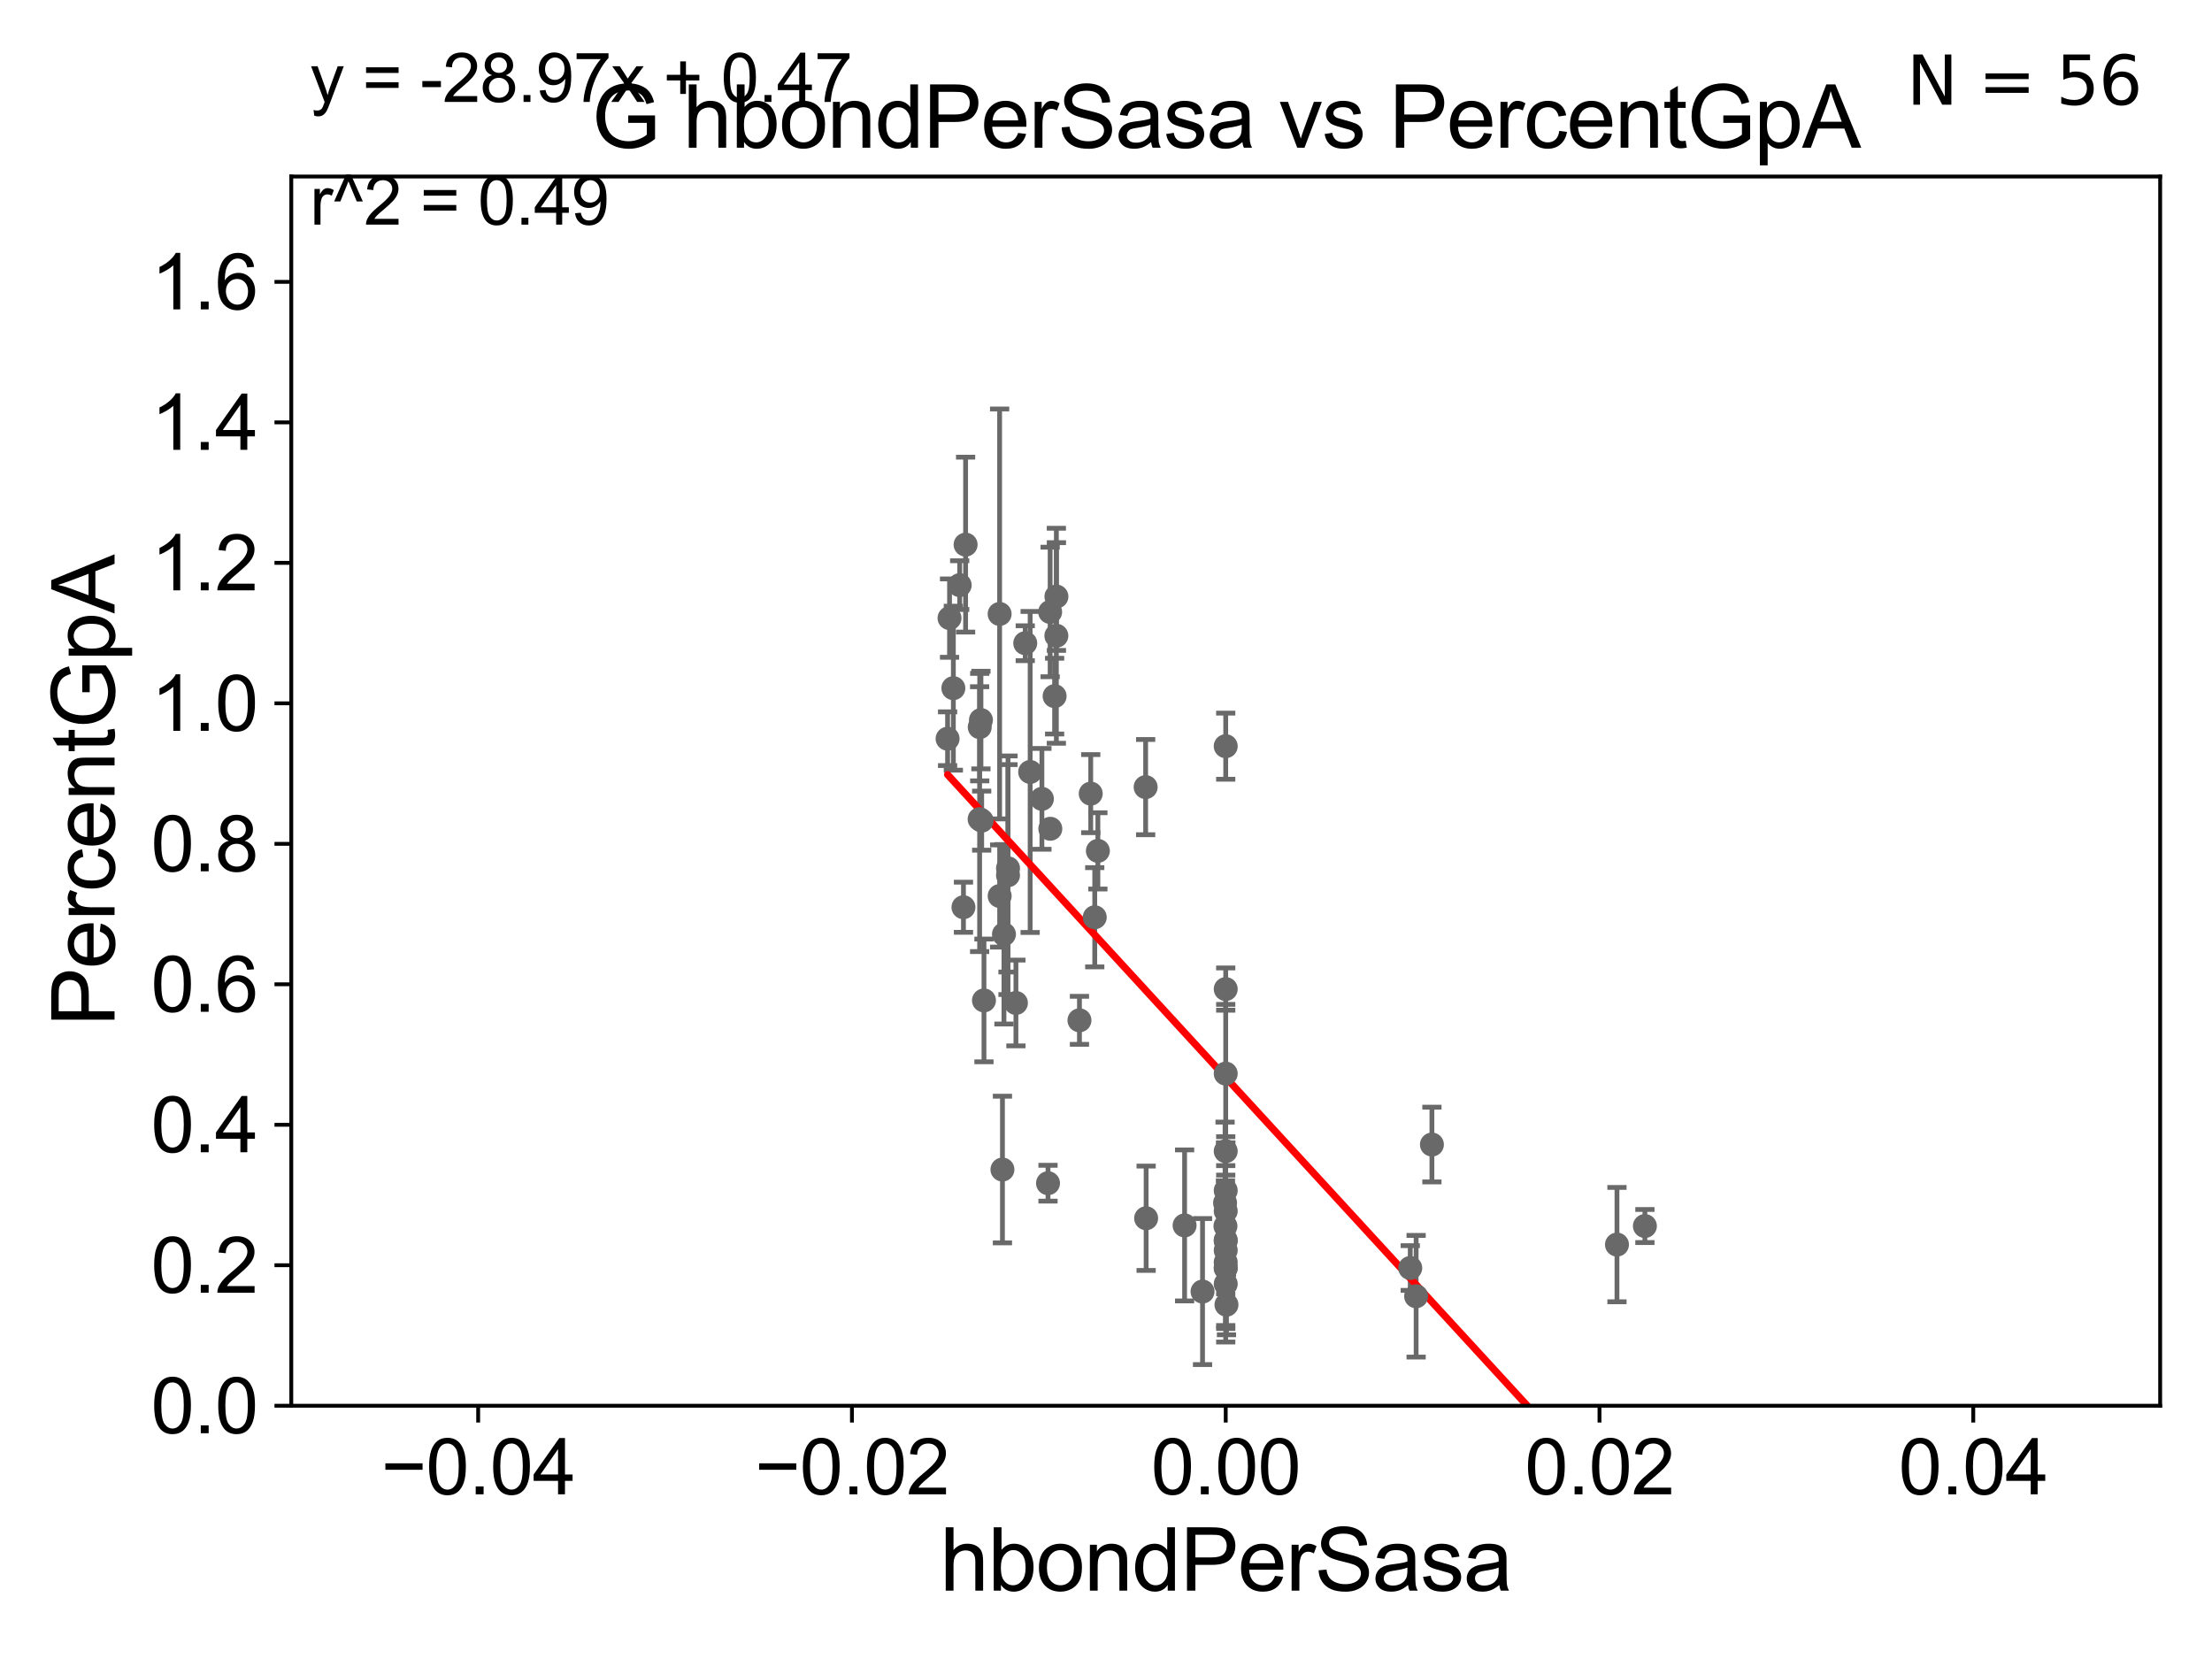 <?xml version="1.0" encoding="utf-8" standalone="no"?>
<!DOCTYPE svg PUBLIC "-//W3C//DTD SVG 1.1//EN"
  "http://www.w3.org/Graphics/SVG/1.1/DTD/svg11.dtd">
<svg xmlns:xlink="http://www.w3.org/1999/xlink" width="460.8pt" height="345.6pt" viewBox="0 0 460.8 345.6" xmlns="http://www.w3.org/2000/svg" version="1.1">
 <defs>
  <style type="text/css">*{stroke-linejoin: round; stroke-linecap: butt}</style>
 </defs>
 <g id="figure_1">
  <g id="patch_1">
   <path d="M 0 345.6 
L 460.8 345.6 
L 460.8 0 
L 0 0 
z
" style="fill: #ffffff"/>
  </g>
  <g id="axes_1">
   <g id="patch_2">
    <path d="M 60.68 292.84 
L 450 292.84 
L 450 36.775 
L 60.68 36.775 
z
" style="fill: #ffffff"/>
   </g>
   <g id="PathCollection_1">
    <defs>
     <path id="m2e04f02029" d="M 0 1.118 
C 0.297 1.118 0.581 1 0.791 0.791 
C 1 0.581 1.118 0.297 1.118 0 
C 1.118 -0.297 1 -0.581 0.791 -0.791 
C 0.581 -1 0.297 -1.118 0 -1.118 
C -0.297 -1.118 -0.581 -1 -0.791 -0.791 
C -1 -0.581 -1.118 -0.297 -1.118 0 
C -1.118 0.297 -1 0.581 -0.791 0.791 
C -0.581 1 -0.297 1.118 0 1.118 
z
" style="stroke: #696969"/>
    </defs>
    <g clip-path="url(#p14de386967)">
     <use xlink:href="#m2e04f02029" x="214.6" y="160.814" style="fill: #696969; stroke: #696969"/>
     <use xlink:href="#m2e04f02029" x="255.34" y="258.495" style="fill: #696969; stroke: #696969"/>
     <use xlink:href="#m2e04f02029" x="255.34" y="223.65" style="fill: #696969; stroke: #696969"/>
     <use xlink:href="#m2e04f02029" x="218.32" y="246.482" style="fill: #696969; stroke: #696969"/>
     <use xlink:href="#m2e04f02029" x="255.34" y="264.219" style="fill: #696969; stroke: #696969"/>
     <use xlink:href="#m2e04f02029" x="255.282" y="255.418" style="fill: #696969; stroke: #696969"/>
     <use xlink:href="#m2e04f02029" x="211.634" y="208.938" style="fill: #696969; stroke: #696969"/>
     <use xlink:href="#m2e04f02029" x="255.34" y="267.466" style="fill: #696969; stroke: #696969"/>
     <use xlink:href="#m2e04f02029" x="255.34" y="258.335" style="fill: #696969; stroke: #696969"/>
     <use xlink:href="#m2e04f02029" x="342.663" y="255.406" style="fill: #696969; stroke: #696969"/>
     <use xlink:href="#m2e04f02029" x="255.34" y="155.446" style="fill: #696969; stroke: #696969"/>
     <use xlink:href="#m2e04f02029" x="295.005" y="270.034" style="fill: #696969; stroke: #696969"/>
     <use xlink:href="#m2e04f02029" x="298.295" y="238.43" style="fill: #696969; stroke: #696969"/>
     <use xlink:href="#m2e04f02029" x="293.781" y="264.146" style="fill: #696969; stroke: #696969"/>
     <use xlink:href="#m2e04f02029" x="255.34" y="264.045" style="fill: #696969; stroke: #696969"/>
     <use xlink:href="#m2e04f02029" x="238.659" y="163.969" style="fill: #696969; stroke: #696969"/>
     <use xlink:href="#m2e04f02029" x="238.76" y="253.784" style="fill: #696969; stroke: #696969"/>
     <use xlink:href="#m2e04f02029" x="255.496" y="271.795" style="fill: #696969; stroke: #696969"/>
     <use xlink:href="#m2e04f02029" x="246.774" y="255.278" style="fill: #696969; stroke: #696969"/>
     <use xlink:href="#m2e04f02029" x="255.204" y="250.581" style="fill: #696969; stroke: #696969"/>
     <use xlink:href="#m2e04f02029" x="255.34" y="239.809" style="fill: #696969; stroke: #696969"/>
     <use xlink:href="#m2e04f02029" x="255.34" y="262.939" style="fill: #696969; stroke: #696969"/>
     <use xlink:href="#m2e04f02029" x="255.34" y="252.283" style="fill: #696969; stroke: #696969"/>
     <use xlink:href="#m2e04f02029" x="336.844" y="259.271" style="fill: #696969; stroke: #696969"/>
     <use xlink:href="#m2e04f02029" x="255.34" y="260.463" style="fill: #696969; stroke: #696969"/>
     <use xlink:href="#m2e04f02029" x="255.34" y="206.043" style="fill: #696969; stroke: #696969"/>
     <use xlink:href="#m2e04f02029" x="228.056" y="191.082" style="fill: #696969; stroke: #696969"/>
     <use xlink:href="#m2e04f02029" x="197.807" y="128.76" style="fill: #696969; stroke: #696969"/>
     <use xlink:href="#m2e04f02029" x="209.988" y="180.884" style="fill: #696969; stroke: #696969"/>
     <use xlink:href="#m2e04f02029" x="198.601" y="143.356" style="fill: #696969; stroke: #696969"/>
     <use xlink:href="#m2e04f02029" x="201.152" y="113.457" style="fill: #696969; stroke: #696969"/>
     <use xlink:href="#m2e04f02029" x="204.348" y="150.001" style="fill: #696969; stroke: #696969"/>
     <use xlink:href="#m2e04f02029" x="208.249" y="186.652" style="fill: #696969; stroke: #696969"/>
     <use xlink:href="#m2e04f02029" x="204.502" y="170.955" style="fill: #696969; stroke: #696969"/>
     <use xlink:href="#m2e04f02029" x="204.979" y="208.407" style="fill: #696969; stroke: #696969"/>
     <use xlink:href="#m2e04f02029" x="209.987" y="182.332" style="fill: #696969; stroke: #696969"/>
     <use xlink:href="#m2e04f02029" x="219.696" y="145.017" style="fill: #696969; stroke: #696969"/>
     <use xlink:href="#m2e04f02029" x="204.074" y="170.644" style="fill: #696969; stroke: #696969"/>
     <use xlink:href="#m2e04f02029" x="224.87" y="212.55" style="fill: #696969; stroke: #696969"/>
     <use xlink:href="#m2e04f02029" x="220.059" y="132.439" style="fill: #696969; stroke: #696969"/>
     <use xlink:href="#m2e04f02029" x="204.095" y="151.474" style="fill: #696969; stroke: #696969"/>
     <use xlink:href="#m2e04f02029" x="218.764" y="127.485" style="fill: #696969; stroke: #696969"/>
     <use xlink:href="#m2e04f02029" x="218.802" y="172.647" style="fill: #696969; stroke: #696969"/>
     <use xlink:href="#m2e04f02029" x="199.922" y="121.894" style="fill: #696969; stroke: #696969"/>
     <use xlink:href="#m2e04f02029" x="227.219" y="165.328" style="fill: #696969; stroke: #696969"/>
     <use xlink:href="#m2e04f02029" x="217.048" y="166.416" style="fill: #696969; stroke: #696969"/>
     <use xlink:href="#m2e04f02029" x="197.4" y="153.884" style="fill: #696969; stroke: #696969"/>
     <use xlink:href="#m2e04f02029" x="220.071" y="124.27" style="fill: #696969; stroke: #696969"/>
     <use xlink:href="#m2e04f02029" x="208.24" y="127.898" style="fill: #696969; stroke: #696969"/>
     <use xlink:href="#m2e04f02029" x="213.576" y="133.988" style="fill: #696969; stroke: #696969"/>
     <use xlink:href="#m2e04f02029" x="209.142" y="194.625" style="fill: #696969; stroke: #696969"/>
     <use xlink:href="#m2e04f02029" x="200.706" y="188.992" style="fill: #696969; stroke: #696969"/>
     <use xlink:href="#m2e04f02029" x="208.827" y="243.637" style="fill: #696969; stroke: #696969"/>
     <use xlink:href="#m2e04f02029" x="228.708" y="177.251" style="fill: #696969; stroke: #696969"/>
     <use xlink:href="#m2e04f02029" x="250.51" y="269.055" style="fill: #696969; stroke: #696969"/>
     <use xlink:href="#m2e04f02029" x="255.34" y="248.006" style="fill: #696969; stroke: #696969"/>
    </g>
   </g>
   <g id="matplotlib.axis_1">
    <g id="xtick_1">
     <g id="line2d_1">
      <defs>
       <path id="m4ab28565fb" d="M 0 0 
L 0 3.5 
" style="stroke: #000000; stroke-width: 0.8"/>
      </defs>
      <g>
       <use xlink:href="#m4ab28565fb" x="99.612" y="292.84" style="stroke: #000000; stroke-width: 0.8"/>
      </g>
     </g>
     <g id="text_1">
      <!-- −0.04 -->
      <g transform="translate(79.371 311.293)scale(0.16 -0.16)">
       <defs>
        <path id="ArialMT-2212" d="M 3381 1997 
L 356 1997 
L 356 2522 
L 3381 2522 
L 3381 1997 
z
" transform="scale(0.016)"/>
        <path id="ArialMT-30" d="M 266 2259 
Q 266 3072 433 3567 
Q 600 4063 929 4331 
Q 1259 4600 1759 4600 
Q 2128 4600 2406 4451 
Q 2684 4303 2865 4023 
Q 3047 3744 3150 3342 
Q 3253 2941 3253 2259 
Q 3253 1453 3087 958 
Q 2922 463 2592 192 
Q 2263 -78 1759 -78 
Q 1097 -78 719 397 
Q 266 969 266 2259 
z
M 844 2259 
Q 844 1131 1108 757 
Q 1372 384 1759 384 
Q 2147 384 2411 759 
Q 2675 1134 2675 2259 
Q 2675 3391 2411 3762 
Q 2147 4134 1753 4134 
Q 1366 4134 1134 3806 
Q 844 3388 844 2259 
z
" transform="scale(0.016)"/>
        <path id="ArialMT-2e" d="M 581 0 
L 581 641 
L 1222 641 
L 1222 0 
L 581 0 
z
" transform="scale(0.016)"/>
        <path id="ArialMT-34" d="M 2069 0 
L 2069 1097 
L 81 1097 
L 81 1613 
L 2172 4581 
L 2631 4581 
L 2631 1613 
L 3250 1613 
L 3250 1097 
L 2631 1097 
L 2631 0 
L 2069 0 
z
M 2069 1613 
L 2069 3678 
L 634 1613 
L 2069 1613 
z
" transform="scale(0.016)"/>
       </defs>
       <use xlink:href="#ArialMT-2212"/>
       <use xlink:href="#ArialMT-30" x="58.398"/>
       <use xlink:href="#ArialMT-2e" x="114.014"/>
       <use xlink:href="#ArialMT-30" x="141.797"/>
       <use xlink:href="#ArialMT-34" x="197.412"/>
      </g>
     </g>
    </g>
    <g id="xtick_2">
     <g id="line2d_2">
      <g>
       <use xlink:href="#m4ab28565fb" x="177.476" y="292.84" style="stroke: #000000; stroke-width: 0.8"/>
      </g>
     </g>
     <g id="text_2">
      <!-- −0.02 -->
      <g transform="translate(157.235 311.293)scale(0.16 -0.16)">
       <defs>
        <path id="ArialMT-32" d="M 3222 541 
L 3222 0 
L 194 0 
Q 188 203 259 391 
Q 375 700 629 1000 
Q 884 1300 1366 1694 
Q 2113 2306 2375 2664 
Q 2638 3022 2638 3341 
Q 2638 3675 2398 3904 
Q 2159 4134 1775 4134 
Q 1369 4134 1125 3890 
Q 881 3647 878 3216 
L 300 3275 
Q 359 3922 746 4261 
Q 1134 4600 1788 4600 
Q 2447 4600 2831 4234 
Q 3216 3869 3216 3328 
Q 3216 3053 3103 2787 
Q 2991 2522 2730 2228 
Q 2469 1934 1863 1422 
Q 1356 997 1212 845 
Q 1069 694 975 541 
L 3222 541 
z
" transform="scale(0.016)"/>
       </defs>
       <use xlink:href="#ArialMT-2212"/>
       <use xlink:href="#ArialMT-30" x="58.398"/>
       <use xlink:href="#ArialMT-2e" x="114.014"/>
       <use xlink:href="#ArialMT-30" x="141.797"/>
       <use xlink:href="#ArialMT-32" x="197.412"/>
      </g>
     </g>
    </g>
    <g id="xtick_3">
     <g id="line2d_3">
      <g>
       <use xlink:href="#m4ab28565fb" x="255.34" y="292.84" style="stroke: #000000; stroke-width: 0.8"/>
      </g>
     </g>
     <g id="text_3">
      <!-- 0.00 -->
      <g transform="translate(239.771 311.293)scale(0.16 -0.16)">
       <use xlink:href="#ArialMT-30"/>
       <use xlink:href="#ArialMT-2e" x="55.615"/>
       <use xlink:href="#ArialMT-30" x="83.398"/>
       <use xlink:href="#ArialMT-30" x="139.014"/>
      </g>
     </g>
    </g>
    <g id="xtick_4">
     <g id="line2d_4">
      <g>
       <use xlink:href="#m4ab28565fb" x="333.204" y="292.84" style="stroke: #000000; stroke-width: 0.8"/>
      </g>
     </g>
     <g id="text_4">
      <!-- 0.02 -->
      <g transform="translate(317.635 311.293)scale(0.16 -0.16)">
       <use xlink:href="#ArialMT-30"/>
       <use xlink:href="#ArialMT-2e" x="55.615"/>
       <use xlink:href="#ArialMT-30" x="83.398"/>
       <use xlink:href="#ArialMT-32" x="139.014"/>
      </g>
     </g>
    </g>
    <g id="xtick_5">
     <g id="line2d_5">
      <g>
       <use xlink:href="#m4ab28565fb" x="411.068" y="292.84" style="stroke: #000000; stroke-width: 0.8"/>
      </g>
     </g>
     <g id="text_5">
      <!-- 0.04 -->
      <g transform="translate(395.499 311.293)scale(0.16 -0.16)">
       <use xlink:href="#ArialMT-30"/>
       <use xlink:href="#ArialMT-2e" x="55.615"/>
       <use xlink:href="#ArialMT-30" x="83.398"/>
       <use xlink:href="#ArialMT-34" x="139.014"/>
      </g>
     </g>
    </g>
    <g id="text_6">
     <!-- hbondPerSasa -->
     <g transform="translate(195.798 331.357)scale(0.18 -0.18)">
      <defs>
       <path id="ArialMT-68" d="M 422 0 
L 422 4581 
L 984 4581 
L 984 2938 
Q 1378 3394 1978 3394 
Q 2347 3394 2619 3248 
Q 2891 3103 3008 2847 
Q 3125 2591 3125 2103 
L 3125 0 
L 2563 0 
L 2563 2103 
Q 2563 2525 2380 2717 
Q 2197 2909 1863 2909 
Q 1613 2909 1392 2779 
Q 1172 2650 1078 2428 
Q 984 2206 984 1816 
L 984 0 
L 422 0 
z
" transform="scale(0.016)"/>
       <path id="ArialMT-62" d="M 941 0 
L 419 0 
L 419 4581 
L 981 4581 
L 981 2947 
Q 1338 3394 1891 3394 
Q 2197 3394 2470 3270 
Q 2744 3147 2920 2923 
Q 3097 2700 3197 2384 
Q 3297 2069 3297 1709 
Q 3297 856 2875 390 
Q 2453 -75 1863 -75 
Q 1275 -75 941 416 
L 941 0 
z
M 934 1684 
Q 934 1088 1097 822 
Q 1363 388 1816 388 
Q 2184 388 2453 708 
Q 2722 1028 2722 1663 
Q 2722 2313 2464 2622 
Q 2206 2931 1841 2931 
Q 1472 2931 1203 2611 
Q 934 2291 934 1684 
z
" transform="scale(0.016)"/>
       <path id="ArialMT-6f" d="M 213 1659 
Q 213 2581 725 3025 
Q 1153 3394 1769 3394 
Q 2453 3394 2887 2945 
Q 3322 2497 3322 1706 
Q 3322 1066 3130 698 
Q 2938 331 2570 128 
Q 2203 -75 1769 -75 
Q 1072 -75 642 372 
Q 213 819 213 1659 
z
M 791 1659 
Q 791 1022 1069 705 
Q 1347 388 1769 388 
Q 2188 388 2466 706 
Q 2744 1025 2744 1678 
Q 2744 2294 2464 2611 
Q 2184 2928 1769 2928 
Q 1347 2928 1069 2612 
Q 791 2297 791 1659 
z
" transform="scale(0.016)"/>
       <path id="ArialMT-6e" d="M 422 0 
L 422 3319 
L 928 3319 
L 928 2847 
Q 1294 3394 1984 3394 
Q 2284 3394 2536 3286 
Q 2788 3178 2913 3003 
Q 3038 2828 3088 2588 
Q 3119 2431 3119 2041 
L 3119 0 
L 2556 0 
L 2556 2019 
Q 2556 2363 2490 2533 
Q 2425 2703 2258 2804 
Q 2091 2906 1866 2906 
Q 1506 2906 1245 2678 
Q 984 2450 984 1813 
L 984 0 
L 422 0 
z
" transform="scale(0.016)"/>
       <path id="ArialMT-64" d="M 2575 0 
L 2575 419 
Q 2259 -75 1647 -75 
Q 1250 -75 917 144 
Q 584 363 401 755 
Q 219 1147 219 1656 
Q 219 2153 384 2558 
Q 550 2963 881 3178 
Q 1213 3394 1622 3394 
Q 1922 3394 2156 3267 
Q 2391 3141 2538 2938 
L 2538 4581 
L 3097 4581 
L 3097 0 
L 2575 0 
z
M 797 1656 
Q 797 1019 1065 703 
Q 1334 388 1700 388 
Q 2069 388 2326 689 
Q 2584 991 2584 1609 
Q 2584 2291 2321 2609 
Q 2059 2928 1675 2928 
Q 1300 2928 1048 2622 
Q 797 2316 797 1656 
z
" transform="scale(0.016)"/>
       <path id="ArialMT-50" d="M 494 0 
L 494 4581 
L 2222 4581 
Q 2678 4581 2919 4538 
Q 3256 4481 3484 4323 
Q 3713 4166 3852 3881 
Q 3991 3597 3991 3256 
Q 3991 2672 3619 2267 
Q 3247 1863 2275 1863 
L 1100 1863 
L 1100 0 
L 494 0 
z
M 1100 2403 
L 2284 2403 
Q 2872 2403 3119 2622 
Q 3366 2841 3366 3238 
Q 3366 3525 3220 3729 
Q 3075 3934 2838 4000 
Q 2684 4041 2272 4041 
L 1100 4041 
L 1100 2403 
z
" transform="scale(0.016)"/>
       <path id="ArialMT-65" d="M 2694 1069 
L 3275 997 
Q 3138 488 2766 206 
Q 2394 -75 1816 -75 
Q 1088 -75 661 373 
Q 234 822 234 1631 
Q 234 2469 665 2931 
Q 1097 3394 1784 3394 
Q 2450 3394 2872 2941 
Q 3294 2488 3294 1666 
Q 3294 1616 3291 1516 
L 816 1516 
Q 847 969 1125 678 
Q 1403 388 1819 388 
Q 2128 388 2347 550 
Q 2566 713 2694 1069 
z
M 847 1978 
L 2700 1978 
Q 2663 2397 2488 2606 
Q 2219 2931 1791 2931 
Q 1403 2931 1139 2672 
Q 875 2413 847 1978 
z
" transform="scale(0.016)"/>
       <path id="ArialMT-72" d="M 416 0 
L 416 3319 
L 922 3319 
L 922 2816 
Q 1116 3169 1280 3281 
Q 1444 3394 1641 3394 
Q 1925 3394 2219 3213 
L 2025 2691 
Q 1819 2813 1613 2813 
Q 1428 2813 1281 2702 
Q 1134 2591 1072 2394 
Q 978 2094 978 1738 
L 978 0 
L 416 0 
z
" transform="scale(0.016)"/>
       <path id="ArialMT-53" d="M 288 1472 
L 859 1522 
Q 900 1178 1048 958 
Q 1197 738 1509 602 
Q 1822 466 2213 466 
Q 2559 466 2825 569 
Q 3091 672 3220 851 
Q 3350 1031 3350 1244 
Q 3350 1459 3225 1620 
Q 3100 1781 2813 1891 
Q 2628 1963 1997 2114 
Q 1366 2266 1113 2400 
Q 784 2572 623 2826 
Q 463 3081 463 3397 
Q 463 3744 659 4045 
Q 856 4347 1234 4503 
Q 1613 4659 2075 4659 
Q 2584 4659 2973 4495 
Q 3363 4331 3572 4012 
Q 3781 3694 3797 3291 
L 3216 3247 
Q 3169 3681 2898 3903 
Q 2628 4125 2100 4125 
Q 1550 4125 1298 3923 
Q 1047 3722 1047 3438 
Q 1047 3191 1225 3031 
Q 1400 2872 2139 2705 
Q 2878 2538 3153 2413 
Q 3553 2228 3743 1945 
Q 3934 1663 3934 1294 
Q 3934 928 3725 604 
Q 3516 281 3123 101 
Q 2731 -78 2241 -78 
Q 1619 -78 1198 103 
Q 778 284 539 648 
Q 300 1013 288 1472 
z
" transform="scale(0.016)"/>
       <path id="ArialMT-61" d="M 2588 409 
Q 2275 144 1986 34 
Q 1697 -75 1366 -75 
Q 819 -75 525 192 
Q 231 459 231 875 
Q 231 1119 342 1320 
Q 453 1522 633 1644 
Q 813 1766 1038 1828 
Q 1203 1872 1538 1913 
Q 2219 1994 2541 2106 
Q 2544 2222 2544 2253 
Q 2544 2597 2384 2738 
Q 2169 2928 1744 2928 
Q 1347 2928 1158 2789 
Q 969 2650 878 2297 
L 328 2372 
Q 403 2725 575 2942 
Q 747 3159 1072 3276 
Q 1397 3394 1825 3394 
Q 2250 3394 2515 3294 
Q 2781 3194 2906 3042 
Q 3031 2891 3081 2659 
Q 3109 2516 3109 2141 
L 3109 1391 
Q 3109 606 3145 398 
Q 3181 191 3288 0 
L 2700 0 
Q 2613 175 2588 409 
z
M 2541 1666 
Q 2234 1541 1622 1453 
Q 1275 1403 1131 1340 
Q 988 1278 909 1158 
Q 831 1038 831 891 
Q 831 666 1001 516 
Q 1172 366 1500 366 
Q 1825 366 2078 508 
Q 2331 650 2450 897 
Q 2541 1088 2541 1459 
L 2541 1666 
z
" transform="scale(0.016)"/>
       <path id="ArialMT-73" d="M 197 991 
L 753 1078 
Q 800 744 1014 566 
Q 1228 388 1613 388 
Q 2000 388 2187 545 
Q 2375 703 2375 916 
Q 2375 1106 2209 1216 
Q 2094 1291 1634 1406 
Q 1016 1563 777 1677 
Q 538 1791 414 1992 
Q 291 2194 291 2438 
Q 291 2659 392 2848 
Q 494 3038 669 3163 
Q 800 3259 1026 3326 
Q 1253 3394 1513 3394 
Q 1903 3394 2198 3281 
Q 2494 3169 2634 2976 
Q 2775 2784 2828 2463 
L 2278 2388 
Q 2241 2644 2061 2787 
Q 1881 2931 1553 2931 
Q 1166 2931 1000 2803 
Q 834 2675 834 2503 
Q 834 2394 903 2306 
Q 972 2216 1119 2156 
Q 1203 2125 1616 2013 
Q 2213 1853 2448 1751 
Q 2684 1650 2818 1456 
Q 2953 1263 2953 975 
Q 2953 694 2789 445 
Q 2625 197 2315 61 
Q 2006 -75 1616 -75 
Q 969 -75 630 194 
Q 291 463 197 991 
z
" transform="scale(0.016)"/>
      </defs>
      <use xlink:href="#ArialMT-68"/>
      <use xlink:href="#ArialMT-62" x="55.615"/>
      <use xlink:href="#ArialMT-6f" x="111.23"/>
      <use xlink:href="#ArialMT-6e" x="166.846"/>
      <use xlink:href="#ArialMT-64" x="222.461"/>
      <use xlink:href="#ArialMT-50" x="278.076"/>
      <use xlink:href="#ArialMT-65" x="344.775"/>
      <use xlink:href="#ArialMT-72" x="400.391"/>
      <use xlink:href="#ArialMT-53" x="433.691"/>
      <use xlink:href="#ArialMT-61" x="500.391"/>
      <use xlink:href="#ArialMT-73" x="556.006"/>
      <use xlink:href="#ArialMT-61" x="606.006"/>
     </g>
    </g>
   </g>
   <g id="matplotlib.axis_2">
    <g id="ytick_1">
     <g id="line2d_6">
      <defs>
       <path id="m002faefc26" d="M 0 0 
L -3.5 0 
" style="stroke: #000000; stroke-width: 0.8"/>
      </defs>
      <g>
       <use xlink:href="#m002faefc26" x="60.68" y="292.84" style="stroke: #000000; stroke-width: 0.8"/>
      </g>
     </g>
     <g id="text_7">
      <!-- 0.0 -->
      <g transform="translate(31.44 298.566)scale(0.16 -0.16)">
       <use xlink:href="#ArialMT-30"/>
       <use xlink:href="#ArialMT-2e" x="55.615"/>
       <use xlink:href="#ArialMT-30" x="83.398"/>
      </g>
     </g>
    </g>
    <g id="ytick_2">
     <g id="line2d_7">
      <g>
       <use xlink:href="#m002faefc26" x="60.68" y="263.575" style="stroke: #000000; stroke-width: 0.8"/>
      </g>
     </g>
     <g id="text_8">
      <!-- 0.2 -->
      <g transform="translate(31.44 269.302)scale(0.16 -0.16)">
       <use xlink:href="#ArialMT-30"/>
       <use xlink:href="#ArialMT-2e" x="55.615"/>
       <use xlink:href="#ArialMT-32" x="83.398"/>
      </g>
     </g>
    </g>
    <g id="ytick_3">
     <g id="line2d_8">
      <g>
       <use xlink:href="#m002faefc26" x="60.68" y="234.311" style="stroke: #000000; stroke-width: 0.8"/>
      </g>
     </g>
     <g id="text_9">
      <!-- 0.4 -->
      <g transform="translate(31.44 240.037)scale(0.16 -0.16)">
       <use xlink:href="#ArialMT-30"/>
       <use xlink:href="#ArialMT-2e" x="55.615"/>
       <use xlink:href="#ArialMT-34" x="83.398"/>
      </g>
     </g>
    </g>
    <g id="ytick_4">
     <g id="line2d_9">
      <g>
       <use xlink:href="#m002faefc26" x="60.68" y="205.046" style="stroke: #000000; stroke-width: 0.8"/>
      </g>
     </g>
     <g id="text_10">
      <!-- 0.6 -->
      <g transform="translate(31.44 210.772)scale(0.16 -0.16)">
       <defs>
        <path id="ArialMT-36" d="M 3184 3459 
L 2625 3416 
Q 2550 3747 2413 3897 
Q 2184 4138 1850 4138 
Q 1581 4138 1378 3988 
Q 1113 3794 959 3422 
Q 806 3050 800 2363 
Q 1003 2672 1297 2822 
Q 1591 2972 1913 2972 
Q 2475 2972 2870 2558 
Q 3266 2144 3266 1488 
Q 3266 1056 3080 686 
Q 2894 316 2569 119 
Q 2244 -78 1831 -78 
Q 1128 -78 684 439 
Q 241 956 241 2144 
Q 241 3472 731 4075 
Q 1159 4600 1884 4600 
Q 2425 4600 2770 4297 
Q 3116 3994 3184 3459 
z
M 888 1484 
Q 888 1194 1011 928 
Q 1134 663 1356 523 
Q 1578 384 1822 384 
Q 2178 384 2434 671 
Q 2691 959 2691 1453 
Q 2691 1928 2437 2201 
Q 2184 2475 1800 2475 
Q 1419 2475 1153 2201 
Q 888 1928 888 1484 
z
" transform="scale(0.016)"/>
       </defs>
       <use xlink:href="#ArialMT-30"/>
       <use xlink:href="#ArialMT-2e" x="55.615"/>
       <use xlink:href="#ArialMT-36" x="83.398"/>
      </g>
     </g>
    </g>
    <g id="ytick_5">
     <g id="line2d_10">
      <g>
       <use xlink:href="#m002faefc26" x="60.68" y="175.782" style="stroke: #000000; stroke-width: 0.8"/>
      </g>
     </g>
     <g id="text_11">
      <!-- 0.8 -->
      <g transform="translate(31.44 181.508)scale(0.16 -0.16)">
       <defs>
        <path id="ArialMT-38" d="M 1131 2484 
Q 781 2613 612 2850 
Q 444 3088 444 3419 
Q 444 3919 803 4259 
Q 1163 4600 1759 4600 
Q 2359 4600 2725 4251 
Q 3091 3903 3091 3403 
Q 3091 3084 2923 2848 
Q 2756 2613 2416 2484 
Q 2838 2347 3058 2040 
Q 3278 1734 3278 1309 
Q 3278 722 2862 322 
Q 2447 -78 1769 -78 
Q 1091 -78 675 323 
Q 259 725 259 1325 
Q 259 1772 486 2073 
Q 713 2375 1131 2484 
z
M 1019 3438 
Q 1019 3113 1228 2906 
Q 1438 2700 1772 2700 
Q 2097 2700 2305 2904 
Q 2513 3109 2513 3406 
Q 2513 3716 2298 3927 
Q 2084 4138 1766 4138 
Q 1444 4138 1231 3931 
Q 1019 3725 1019 3438 
z
M 838 1322 
Q 838 1081 952 856 
Q 1066 631 1291 507 
Q 1516 384 1775 384 
Q 2178 384 2440 643 
Q 2703 903 2703 1303 
Q 2703 1709 2433 1975 
Q 2163 2241 1756 2241 
Q 1359 2241 1098 1978 
Q 838 1716 838 1322 
z
" transform="scale(0.016)"/>
       </defs>
       <use xlink:href="#ArialMT-30"/>
       <use xlink:href="#ArialMT-2e" x="55.615"/>
       <use xlink:href="#ArialMT-38" x="83.398"/>
      </g>
     </g>
    </g>
    <g id="ytick_6">
     <g id="line2d_11">
      <g>
       <use xlink:href="#m002faefc26" x="60.68" y="146.517" style="stroke: #000000; stroke-width: 0.8"/>
      </g>
     </g>
     <g id="text_12">
      <!-- 1.0 -->
      <g transform="translate(31.44 152.243)scale(0.16 -0.16)">
       <defs>
        <path id="ArialMT-31" d="M 2384 0 
L 1822 0 
L 1822 3584 
Q 1619 3391 1289 3197 
Q 959 3003 697 2906 
L 697 3450 
Q 1169 3672 1522 3987 
Q 1875 4303 2022 4600 
L 2384 4600 
L 2384 0 
z
" transform="scale(0.016)"/>
       </defs>
       <use xlink:href="#ArialMT-31"/>
       <use xlink:href="#ArialMT-2e" x="55.615"/>
       <use xlink:href="#ArialMT-30" x="83.398"/>
      </g>
     </g>
    </g>
    <g id="ytick_7">
     <g id="line2d_12">
      <g>
       <use xlink:href="#m002faefc26" x="60.68" y="117.252" style="stroke: #000000; stroke-width: 0.8"/>
      </g>
     </g>
     <g id="text_13">
      <!-- 1.2 -->
      <g transform="translate(31.44 122.979)scale(0.16 -0.16)">
       <use xlink:href="#ArialMT-31"/>
       <use xlink:href="#ArialMT-2e" x="55.615"/>
       <use xlink:href="#ArialMT-32" x="83.398"/>
      </g>
     </g>
    </g>
    <g id="ytick_8">
     <g id="line2d_13">
      <g>
       <use xlink:href="#m002faefc26" x="60.68" y="87.988" style="stroke: #000000; stroke-width: 0.8"/>
      </g>
     </g>
     <g id="text_14">
      <!-- 1.4 -->
      <g transform="translate(31.44 93.714)scale(0.16 -0.16)">
       <use xlink:href="#ArialMT-31"/>
       <use xlink:href="#ArialMT-2e" x="55.615"/>
       <use xlink:href="#ArialMT-34" x="83.398"/>
      </g>
     </g>
    </g>
    <g id="ytick_9">
     <g id="line2d_14">
      <g>
       <use xlink:href="#m002faefc26" x="60.68" y="58.723" style="stroke: #000000; stroke-width: 0.8"/>
      </g>
     </g>
     <g id="text_15">
      <!-- 1.6 -->
      <g transform="translate(31.44 64.45)scale(0.16 -0.16)">
       <use xlink:href="#ArialMT-31"/>
       <use xlink:href="#ArialMT-2e" x="55.615"/>
       <use xlink:href="#ArialMT-36" x="83.398"/>
      </g>
     </g>
    </g>
    <g id="text_16">
     <!-- PercentGpA -->
     <g transform="translate(23.863 213.831)rotate(-90)scale(0.18 -0.18)">
      <defs>
       <path id="ArialMT-63" d="M 2588 1216 
L 3141 1144 
Q 3050 572 2676 248 
Q 2303 -75 1759 -75 
Q 1078 -75 664 370 
Q 250 816 250 1647 
Q 250 2184 428 2587 
Q 606 2991 970 3192 
Q 1334 3394 1763 3394 
Q 2303 3394 2647 3120 
Q 2991 2847 3088 2344 
L 2541 2259 
Q 2463 2594 2264 2762 
Q 2066 2931 1784 2931 
Q 1359 2931 1093 2626 
Q 828 2322 828 1663 
Q 828 994 1084 691 
Q 1341 388 1753 388 
Q 2084 388 2306 591 
Q 2528 794 2588 1216 
z
" transform="scale(0.016)"/>
       <path id="ArialMT-74" d="M 1650 503 
L 1731 6 
Q 1494 -44 1306 -44 
Q 1000 -44 831 53 
Q 663 150 594 308 
Q 525 466 525 972 
L 525 2881 
L 113 2881 
L 113 3319 
L 525 3319 
L 525 4141 
L 1084 4478 
L 1084 3319 
L 1650 3319 
L 1650 2881 
L 1084 2881 
L 1084 941 
Q 1084 700 1114 631 
Q 1144 563 1211 522 
Q 1278 481 1403 481 
Q 1497 481 1650 503 
z
" transform="scale(0.016)"/>
       <path id="ArialMT-47" d="M 2638 1797 
L 2638 2334 
L 4578 2338 
L 4578 638 
Q 4131 281 3656 101 
Q 3181 -78 2681 -78 
Q 2006 -78 1454 211 
Q 903 500 622 1047 
Q 341 1594 341 2269 
Q 341 2938 620 3517 
Q 900 4097 1425 4378 
Q 1950 4659 2634 4659 
Q 3131 4659 3532 4498 
Q 3934 4338 4162 4050 
Q 4391 3763 4509 3300 
L 3963 3150 
Q 3859 3500 3706 3700 
Q 3553 3900 3268 4020 
Q 2984 4141 2638 4141 
Q 2222 4141 1919 4014 
Q 1616 3888 1430 3681 
Q 1244 3475 1141 3228 
Q 966 2803 966 2306 
Q 966 1694 1177 1281 
Q 1388 869 1791 669 
Q 2194 469 2647 469 
Q 3041 469 3416 620 
Q 3791 772 3984 944 
L 3984 1797 
L 2638 1797 
z
" transform="scale(0.016)"/>
       <path id="ArialMT-70" d="M 422 -1272 
L 422 3319 
L 934 3319 
L 934 2888 
Q 1116 3141 1344 3267 
Q 1572 3394 1897 3394 
Q 2322 3394 2647 3175 
Q 2972 2956 3137 2557 
Q 3303 2159 3303 1684 
Q 3303 1175 3120 767 
Q 2938 359 2589 142 
Q 2241 -75 1856 -75 
Q 1575 -75 1351 44 
Q 1128 163 984 344 
L 984 -1272 
L 422 -1272 
z
M 931 1641 
Q 931 1000 1190 694 
Q 1450 388 1819 388 
Q 2194 388 2461 705 
Q 2728 1022 2728 1688 
Q 2728 2322 2467 2637 
Q 2206 2953 1844 2953 
Q 1484 2953 1207 2617 
Q 931 2281 931 1641 
z
" transform="scale(0.016)"/>
       <path id="ArialMT-41" d="M -9 0 
L 1750 4581 
L 2403 4581 
L 4278 0 
L 3588 0 
L 3053 1388 
L 1138 1388 
L 634 0 
L -9 0 
z
M 1313 1881 
L 2866 1881 
L 2388 3150 
Q 2169 3728 2063 4100 
Q 1975 3659 1816 3225 
L 1313 1881 
z
" transform="scale(0.016)"/>
      </defs>
      <use xlink:href="#ArialMT-50"/>
      <use xlink:href="#ArialMT-65" x="66.699"/>
      <use xlink:href="#ArialMT-72" x="122.314"/>
      <use xlink:href="#ArialMT-63" x="155.615"/>
      <use xlink:href="#ArialMT-65" x="205.615"/>
      <use xlink:href="#ArialMT-6e" x="261.23"/>
      <use xlink:href="#ArialMT-74" x="316.846"/>
      <use xlink:href="#ArialMT-47" x="344.629"/>
      <use xlink:href="#ArialMT-70" x="422.412"/>
      <use xlink:href="#ArialMT-41" x="478.027"/>
     </g>
    </g>
   </g>
   <g id="LineCollection_1">
    <path d="M 214.6 194.248 
L 214.6 127.379 
" clip-path="url(#p14de386967)" style="fill: none; stroke: #696969"/>
    <path d="M 255.34 266.629 
L 255.34 250.361 
" clip-path="url(#p14de386967)" style="fill: none; stroke: #696969"/>
    <path d="M 255.34 238.066 
L 255.34 209.234 
" clip-path="url(#p14de386967)" style="fill: none; stroke: #696969"/>
    <path d="M 218.32 250.215 
L 218.32 242.748 
" clip-path="url(#p14de386967)" style="fill: none; stroke: #696969"/>
    <path d="M 255.34 271.889 
L 255.34 256.548 
" clip-path="url(#p14de386967)" style="fill: none; stroke: #696969"/>
    <path d="M 255.282 264.856 
L 255.282 245.979 
" clip-path="url(#p14de386967)" style="fill: none; stroke: #696969"/>
    <path d="M 211.634 217.872 
L 211.634 200.004 
" clip-path="url(#p14de386967)" style="fill: none; stroke: #696969"/>
    <path d="M 255.34 279.568 
L 255.34 255.365 
" clip-path="url(#p14de386967)" style="fill: none; stroke: #696969"/>
    <path d="M 255.34 264.093 
L 255.34 252.577 
" clip-path="url(#p14de386967)" style="fill: none; stroke: #696969"/>
    <path d="M 342.663 258.849 
L 342.663 251.962 
" clip-path="url(#p14de386967)" style="fill: none; stroke: #696969"/>
    <path d="M 255.34 162.332 
L 255.34 148.56 
" clip-path="url(#p14de386967)" style="fill: none; stroke: #696969"/>
    <path d="M 295.005 282.705 
L 295.005 257.362 
" clip-path="url(#p14de386967)" style="fill: none; stroke: #696969"/>
    <path d="M 298.295 246.215 
L 298.295 230.645 
" clip-path="url(#p14de386967)" style="fill: none; stroke: #696969"/>
    <path d="M 293.781 268.803 
L 293.781 259.488 
" clip-path="url(#p14de386967)" style="fill: none; stroke: #696969"/>
    <path d="M 255.34 269.528 
L 255.34 258.562 
" clip-path="url(#p14de386967)" style="fill: none; stroke: #696969"/>
    <path d="M 238.659 173.889 
L 238.659 154.049 
" clip-path="url(#p14de386967)" style="fill: none; stroke: #696969"/>
    <path d="M 238.76 264.653 
L 238.76 242.914 
" clip-path="url(#p14de386967)" style="fill: none; stroke: #696969"/>
    <path d="M 255.496 278.056 
L 255.496 265.534 
" clip-path="url(#p14de386967)" style="fill: none; stroke: #696969"/>
    <path d="M 246.774 271.005 
L 246.774 239.552 
" clip-path="url(#p14de386967)" style="fill: none; stroke: #696969"/>
    <path d="M 255.204 267.408 
L 255.204 233.754 
" clip-path="url(#p14de386967)" style="fill: none; stroke: #696969"/>
    <path d="M 255.34 242.825 
L 255.34 236.793 
" clip-path="url(#p14de386967)" style="fill: none; stroke: #696969"/>
    <path d="M 255.34 276.751 
L 255.34 249.126 
" clip-path="url(#p14de386967)" style="fill: none; stroke: #696969"/>
    <path d="M 255.34 257 
L 255.34 247.566 
" clip-path="url(#p14de386967)" style="fill: none; stroke: #696969"/>
    <path d="M 336.844 271.182 
L 336.844 247.36 
" clip-path="url(#p14de386967)" style="fill: none; stroke: #696969"/>
    <path d="M 255.34 276.132 
L 255.34 244.794 
" clip-path="url(#p14de386967)" style="fill: none; stroke: #696969"/>
    <path d="M 255.34 210.445 
L 255.34 201.642 
" clip-path="url(#p14de386967)" style="fill: none; stroke: #696969"/>
    <path d="M 228.056 201.42 
L 228.056 180.744 
" clip-path="url(#p14de386967)" style="fill: none; stroke: #696969"/>
    <path d="M 197.807 136.924 
L 197.807 120.597 
" clip-path="url(#p14de386967)" style="fill: none; stroke: #696969"/>
    <path d="M 209.988 202.485 
L 209.988 159.282 
" clip-path="url(#p14de386967)" style="fill: none; stroke: #696969"/>
    <path d="M 198.601 160.438 
L 198.601 126.274 
" clip-path="url(#p14de386967)" style="fill: none; stroke: #696969"/>
    <path d="M 201.152 131.674 
L 201.152 95.24 
" clip-path="url(#p14de386967)" style="fill: none; stroke: #696969"/>
    <path d="M 204.348 160.164 
L 204.348 139.838 
" clip-path="url(#p14de386967)" style="fill: none; stroke: #696969"/>
    <path d="M 208.249 197.295 
L 208.249 176.008 
" clip-path="url(#p14de386967)" style="fill: none; stroke: #696969"/>
    <path d="M 204.502 177.108 
L 204.502 164.801 
" clip-path="url(#p14de386967)" style="fill: none; stroke: #696969"/>
    <path d="M 204.979 221.193 
L 204.979 195.622 
" clip-path="url(#p14de386967)" style="fill: none; stroke: #696969"/>
    <path d="M 209.987 207.184 
L 209.987 157.479 
" clip-path="url(#p14de386967)" style="fill: none; stroke: #696969"/>
    <path d="M 219.696 152.909 
L 219.696 137.124 
" clip-path="url(#p14de386967)" style="fill: none; stroke: #696969"/>
    <path d="M 204.074 198.23 
L 204.074 143.057 
" clip-path="url(#p14de386967)" style="fill: none; stroke: #696969"/>
    <path d="M 224.87 217.551 
L 224.87 207.55 
" clip-path="url(#p14de386967)" style="fill: none; stroke: #696969"/>
    <path d="M 220.059 154.832 
L 220.059 110.045 
" clip-path="url(#p14de386967)" style="fill: none; stroke: #696969"/>
    <path d="M 204.095 162.668 
L 204.095 140.279 
" clip-path="url(#p14de386967)" style="fill: none; stroke: #696969"/>
    <path d="M 218.764 140.978 
L 218.764 113.992 
" clip-path="url(#p14de386967)" style="fill: none; stroke: #696969"/>
    <path d="M 218.802 173.156 
L 218.802 172.138 
" clip-path="url(#p14de386967)" style="fill: none; stroke: #696969"/>
    <path d="M 199.922 126.971 
L 199.922 116.817 
" clip-path="url(#p14de386967)" style="fill: none; stroke: #696969"/>
    <path d="M 227.219 173.462 
L 227.219 157.194 
" clip-path="url(#p14de386967)" style="fill: none; stroke: #696969"/>
    <path d="M 217.048 176.919 
L 217.048 155.913 
" clip-path="url(#p14de386967)" style="fill: none; stroke: #696969"/>
    <path d="M 197.4 159.478 
L 197.4 148.29 
" clip-path="url(#p14de386967)" style="fill: none; stroke: #696969"/>
    <path d="M 220.071 135.492 
L 220.071 113.048 
" clip-path="url(#p14de386967)" style="fill: none; stroke: #696969"/>
    <path d="M 208.24 170.595 
L 208.24 85.201 
" clip-path="url(#p14de386967)" style="fill: none; stroke: #696969"/>
    <path d="M 213.576 137.624 
L 213.576 130.353 
" clip-path="url(#p14de386967)" style="fill: none; stroke: #696969"/>
    <path d="M 209.142 213.318 
L 209.142 175.933 
" clip-path="url(#p14de386967)" style="fill: none; stroke: #696969"/>
    <path d="M 200.706 194.214 
L 200.706 183.77 
" clip-path="url(#p14de386967)" style="fill: none; stroke: #696969"/>
    <path d="M 208.827 258.912 
L 208.827 228.361 
" clip-path="url(#p14de386967)" style="fill: none; stroke: #696969"/>
    <path d="M 228.708 185.195 
L 228.708 169.307 
" clip-path="url(#p14de386967)" style="fill: none; stroke: #696969"/>
    <path d="M 250.51 284.266 
L 250.51 253.845 
" clip-path="url(#p14de386967)" style="fill: none; stroke: #696969"/>
    <path d="M 255.34 257.928 
L 255.34 238.085 
" clip-path="url(#p14de386967)" style="fill: none; stroke: #696969"/>
   </g>
   <g id="line2d_15">
    <defs>
     <path id="m490e49eccc" d="M 2 0 
L -2 -0 
" style="stroke: #696969"/>
    </defs>
    <g clip-path="url(#p14de386967)">
     <use xlink:href="#m490e49eccc" x="214.6" y="194.248" style="fill: #696969; stroke: #696969"/>
     <use xlink:href="#m490e49eccc" x="255.34" y="266.629" style="fill: #696969; stroke: #696969"/>
     <use xlink:href="#m490e49eccc" x="255.34" y="238.066" style="fill: #696969; stroke: #696969"/>
     <use xlink:href="#m490e49eccc" x="218.32" y="250.215" style="fill: #696969; stroke: #696969"/>
     <use xlink:href="#m490e49eccc" x="255.34" y="271.889" style="fill: #696969; stroke: #696969"/>
     <use xlink:href="#m490e49eccc" x="255.282" y="264.856" style="fill: #696969; stroke: #696969"/>
     <use xlink:href="#m490e49eccc" x="211.634" y="217.872" style="fill: #696969; stroke: #696969"/>
     <use xlink:href="#m490e49eccc" x="255.34" y="279.568" style="fill: #696969; stroke: #696969"/>
     <use xlink:href="#m490e49eccc" x="255.34" y="264.093" style="fill: #696969; stroke: #696969"/>
     <use xlink:href="#m490e49eccc" x="342.663" y="258.849" style="fill: #696969; stroke: #696969"/>
     <use xlink:href="#m490e49eccc" x="255.34" y="162.332" style="fill: #696969; stroke: #696969"/>
     <use xlink:href="#m490e49eccc" x="295.005" y="282.705" style="fill: #696969; stroke: #696969"/>
     <use xlink:href="#m490e49eccc" x="298.295" y="246.215" style="fill: #696969; stroke: #696969"/>
     <use xlink:href="#m490e49eccc" x="293.781" y="268.803" style="fill: #696969; stroke: #696969"/>
     <use xlink:href="#m490e49eccc" x="255.34" y="269.528" style="fill: #696969; stroke: #696969"/>
     <use xlink:href="#m490e49eccc" x="238.659" y="173.889" style="fill: #696969; stroke: #696969"/>
     <use xlink:href="#m490e49eccc" x="238.76" y="264.653" style="fill: #696969; stroke: #696969"/>
     <use xlink:href="#m490e49eccc" x="255.496" y="278.056" style="fill: #696969; stroke: #696969"/>
     <use xlink:href="#m490e49eccc" x="246.774" y="271.005" style="fill: #696969; stroke: #696969"/>
     <use xlink:href="#m490e49eccc" x="255.204" y="267.408" style="fill: #696969; stroke: #696969"/>
     <use xlink:href="#m490e49eccc" x="255.34" y="242.825" style="fill: #696969; stroke: #696969"/>
     <use xlink:href="#m490e49eccc" x="255.34" y="276.751" style="fill: #696969; stroke: #696969"/>
     <use xlink:href="#m490e49eccc" x="255.34" y="257" style="fill: #696969; stroke: #696969"/>
     <use xlink:href="#m490e49eccc" x="336.844" y="271.182" style="fill: #696969; stroke: #696969"/>
     <use xlink:href="#m490e49eccc" x="255.34" y="276.132" style="fill: #696969; stroke: #696969"/>
     <use xlink:href="#m490e49eccc" x="255.34" y="210.445" style="fill: #696969; stroke: #696969"/>
     <use xlink:href="#m490e49eccc" x="228.056" y="201.42" style="fill: #696969; stroke: #696969"/>
     <use xlink:href="#m490e49eccc" x="197.807" y="136.924" style="fill: #696969; stroke: #696969"/>
     <use xlink:href="#m490e49eccc" x="209.988" y="202.485" style="fill: #696969; stroke: #696969"/>
     <use xlink:href="#m490e49eccc" x="198.601" y="160.438" style="fill: #696969; stroke: #696969"/>
     <use xlink:href="#m490e49eccc" x="201.152" y="131.674" style="fill: #696969; stroke: #696969"/>
     <use xlink:href="#m490e49eccc" x="204.348" y="160.164" style="fill: #696969; stroke: #696969"/>
     <use xlink:href="#m490e49eccc" x="208.249" y="197.295" style="fill: #696969; stroke: #696969"/>
     <use xlink:href="#m490e49eccc" x="204.502" y="177.108" style="fill: #696969; stroke: #696969"/>
     <use xlink:href="#m490e49eccc" x="204.979" y="221.193" style="fill: #696969; stroke: #696969"/>
     <use xlink:href="#m490e49eccc" x="209.987" y="207.184" style="fill: #696969; stroke: #696969"/>
     <use xlink:href="#m490e49eccc" x="219.696" y="152.909" style="fill: #696969; stroke: #696969"/>
     <use xlink:href="#m490e49eccc" x="204.074" y="198.23" style="fill: #696969; stroke: #696969"/>
     <use xlink:href="#m490e49eccc" x="224.87" y="217.551" style="fill: #696969; stroke: #696969"/>
     <use xlink:href="#m490e49eccc" x="220.059" y="154.832" style="fill: #696969; stroke: #696969"/>
     <use xlink:href="#m490e49eccc" x="204.095" y="162.668" style="fill: #696969; stroke: #696969"/>
     <use xlink:href="#m490e49eccc" x="218.764" y="140.978" style="fill: #696969; stroke: #696969"/>
     <use xlink:href="#m490e49eccc" x="218.802" y="173.156" style="fill: #696969; stroke: #696969"/>
     <use xlink:href="#m490e49eccc" x="199.922" y="126.971" style="fill: #696969; stroke: #696969"/>
     <use xlink:href="#m490e49eccc" x="227.219" y="173.462" style="fill: #696969; stroke: #696969"/>
     <use xlink:href="#m490e49eccc" x="217.048" y="176.919" style="fill: #696969; stroke: #696969"/>
     <use xlink:href="#m490e49eccc" x="197.4" y="159.478" style="fill: #696969; stroke: #696969"/>
     <use xlink:href="#m490e49eccc" x="220.071" y="135.492" style="fill: #696969; stroke: #696969"/>
     <use xlink:href="#m490e49eccc" x="208.24" y="170.595" style="fill: #696969; stroke: #696969"/>
     <use xlink:href="#m490e49eccc" x="213.576" y="137.624" style="fill: #696969; stroke: #696969"/>
     <use xlink:href="#m490e49eccc" x="209.142" y="213.318" style="fill: #696969; stroke: #696969"/>
     <use xlink:href="#m490e49eccc" x="200.706" y="194.214" style="fill: #696969; stroke: #696969"/>
     <use xlink:href="#m490e49eccc" x="208.827" y="258.912" style="fill: #696969; stroke: #696969"/>
     <use xlink:href="#m490e49eccc" x="228.708" y="185.195" style="fill: #696969; stroke: #696969"/>
     <use xlink:href="#m490e49eccc" x="250.51" y="284.266" style="fill: #696969; stroke: #696969"/>
     <use xlink:href="#m490e49eccc" x="255.34" y="257.928" style="fill: #696969; stroke: #696969"/>
    </g>
   </g>
   <g id="line2d_16">
    <g clip-path="url(#p14de386967)">
     <use xlink:href="#m490e49eccc" x="214.6" y="127.379" style="fill: #696969; stroke: #696969"/>
     <use xlink:href="#m490e49eccc" x="255.34" y="250.361" style="fill: #696969; stroke: #696969"/>
     <use xlink:href="#m490e49eccc" x="255.34" y="209.234" style="fill: #696969; stroke: #696969"/>
     <use xlink:href="#m490e49eccc" x="218.32" y="242.748" style="fill: #696969; stroke: #696969"/>
     <use xlink:href="#m490e49eccc" x="255.34" y="256.548" style="fill: #696969; stroke: #696969"/>
     <use xlink:href="#m490e49eccc" x="255.282" y="245.979" style="fill: #696969; stroke: #696969"/>
     <use xlink:href="#m490e49eccc" x="211.634" y="200.004" style="fill: #696969; stroke: #696969"/>
     <use xlink:href="#m490e49eccc" x="255.34" y="255.365" style="fill: #696969; stroke: #696969"/>
     <use xlink:href="#m490e49eccc" x="255.34" y="252.577" style="fill: #696969; stroke: #696969"/>
     <use xlink:href="#m490e49eccc" x="342.663" y="251.962" style="fill: #696969; stroke: #696969"/>
     <use xlink:href="#m490e49eccc" x="255.34" y="148.56" style="fill: #696969; stroke: #696969"/>
     <use xlink:href="#m490e49eccc" x="295.005" y="257.362" style="fill: #696969; stroke: #696969"/>
     <use xlink:href="#m490e49eccc" x="298.295" y="230.645" style="fill: #696969; stroke: #696969"/>
     <use xlink:href="#m490e49eccc" x="293.781" y="259.488" style="fill: #696969; stroke: #696969"/>
     <use xlink:href="#m490e49eccc" x="255.34" y="258.562" style="fill: #696969; stroke: #696969"/>
     <use xlink:href="#m490e49eccc" x="238.659" y="154.049" style="fill: #696969; stroke: #696969"/>
     <use xlink:href="#m490e49eccc" x="238.76" y="242.914" style="fill: #696969; stroke: #696969"/>
     <use xlink:href="#m490e49eccc" x="255.496" y="265.534" style="fill: #696969; stroke: #696969"/>
     <use xlink:href="#m490e49eccc" x="246.774" y="239.552" style="fill: #696969; stroke: #696969"/>
     <use xlink:href="#m490e49eccc" x="255.204" y="233.754" style="fill: #696969; stroke: #696969"/>
     <use xlink:href="#m490e49eccc" x="255.34" y="236.793" style="fill: #696969; stroke: #696969"/>
     <use xlink:href="#m490e49eccc" x="255.34" y="249.126" style="fill: #696969; stroke: #696969"/>
     <use xlink:href="#m490e49eccc" x="255.34" y="247.566" style="fill: #696969; stroke: #696969"/>
     <use xlink:href="#m490e49eccc" x="336.844" y="247.36" style="fill: #696969; stroke: #696969"/>
     <use xlink:href="#m490e49eccc" x="255.34" y="244.794" style="fill: #696969; stroke: #696969"/>
     <use xlink:href="#m490e49eccc" x="255.34" y="201.642" style="fill: #696969; stroke: #696969"/>
     <use xlink:href="#m490e49eccc" x="228.056" y="180.744" style="fill: #696969; stroke: #696969"/>
     <use xlink:href="#m490e49eccc" x="197.807" y="120.597" style="fill: #696969; stroke: #696969"/>
     <use xlink:href="#m490e49eccc" x="209.988" y="159.282" style="fill: #696969; stroke: #696969"/>
     <use xlink:href="#m490e49eccc" x="198.601" y="126.274" style="fill: #696969; stroke: #696969"/>
     <use xlink:href="#m490e49eccc" x="201.152" y="95.24" style="fill: #696969; stroke: #696969"/>
     <use xlink:href="#m490e49eccc" x="204.348" y="139.838" style="fill: #696969; stroke: #696969"/>
     <use xlink:href="#m490e49eccc" x="208.249" y="176.008" style="fill: #696969; stroke: #696969"/>
     <use xlink:href="#m490e49eccc" x="204.502" y="164.801" style="fill: #696969; stroke: #696969"/>
     <use xlink:href="#m490e49eccc" x="204.979" y="195.622" style="fill: #696969; stroke: #696969"/>
     <use xlink:href="#m490e49eccc" x="209.987" y="157.479" style="fill: #696969; stroke: #696969"/>
     <use xlink:href="#m490e49eccc" x="219.696" y="137.124" style="fill: #696969; stroke: #696969"/>
     <use xlink:href="#m490e49eccc" x="204.074" y="143.057" style="fill: #696969; stroke: #696969"/>
     <use xlink:href="#m490e49eccc" x="224.87" y="207.55" style="fill: #696969; stroke: #696969"/>
     <use xlink:href="#m490e49eccc" x="220.059" y="110.045" style="fill: #696969; stroke: #696969"/>
     <use xlink:href="#m490e49eccc" x="204.095" y="140.279" style="fill: #696969; stroke: #696969"/>
     <use xlink:href="#m490e49eccc" x="218.764" y="113.992" style="fill: #696969; stroke: #696969"/>
     <use xlink:href="#m490e49eccc" x="218.802" y="172.138" style="fill: #696969; stroke: #696969"/>
     <use xlink:href="#m490e49eccc" x="199.922" y="116.817" style="fill: #696969; stroke: #696969"/>
     <use xlink:href="#m490e49eccc" x="227.219" y="157.194" style="fill: #696969; stroke: #696969"/>
     <use xlink:href="#m490e49eccc" x="217.048" y="155.913" style="fill: #696969; stroke: #696969"/>
     <use xlink:href="#m490e49eccc" x="197.4" y="148.29" style="fill: #696969; stroke: #696969"/>
     <use xlink:href="#m490e49eccc" x="220.071" y="113.048" style="fill: #696969; stroke: #696969"/>
     <use xlink:href="#m490e49eccc" x="208.24" y="85.201" style="fill: #696969; stroke: #696969"/>
     <use xlink:href="#m490e49eccc" x="213.576" y="130.353" style="fill: #696969; stroke: #696969"/>
     <use xlink:href="#m490e49eccc" x="209.142" y="175.933" style="fill: #696969; stroke: #696969"/>
     <use xlink:href="#m490e49eccc" x="200.706" y="183.77" style="fill: #696969; stroke: #696969"/>
     <use xlink:href="#m490e49eccc" x="208.827" y="228.361" style="fill: #696969; stroke: #696969"/>
     <use xlink:href="#m490e49eccc" x="228.708" y="169.307" style="fill: #696969; stroke: #696969"/>
     <use xlink:href="#m490e49eccc" x="250.51" y="253.845" style="fill: #696969; stroke: #696969"/>
     <use xlink:href="#m490e49eccc" x="255.34" y="238.085" style="fill: #696969; stroke: #696969"/>
    </g>
   </g>
   <g id="line2d_17">
    <path d="M 214.6 180.095 
L 255.34 224.447 
L 255.34 224.447 
L 218.32 184.144 
L 255.34 224.447 
L 255.282 224.384 
L 211.634 176.866 
L 255.34 224.447 
L 255.34 224.447 
L 342.663 319.514 
L 255.34 224.447 
L 295.005 267.63 
L 298.295 271.211 
L 293.781 266.297 
L 255.34 224.447 
L 238.659 206.287 
L 238.76 206.397 
L 255.496 224.617 
L 246.774 215.122 
L 255.204 224.3 
L 255.34 224.447 
L 255.34 224.447 
L 255.34 224.447 
L 336.844 313.178 
L 255.34 224.447 
L 255.34 224.447 
L 228.056 194.744 
L 197.807 161.813 
L 209.988 175.074 
L 198.601 162.677 
L 201.152 165.454 
L 204.348 168.934 
L 208.249 173.18 
L 204.502 169.102 
L 204.979 169.621 
L 209.987 175.073 
L 219.696 185.643 
L 204.074 168.635 
L 224.87 191.276 
L 220.059 186.037 
L 204.095 168.658 
L 218.764 184.627 
L 218.802 184.669 
L 199.922 164.115 
L 227.219 193.833 
L 217.048 182.759 
L 197.4 161.369 
L 220.071 186.051 
L 208.24 173.171 
L 213.576 178.98 
L 209.142 174.153 
L 200.706 164.969 
L 208.827 173.81 
L 228.708 195.454 
L 250.51 219.189 
L 255.34 224.447 
" clip-path="url(#p14de386967)" style="fill: none; stroke: #ff0000; stroke-width: 1.5; stroke-linecap: square"/>
   </g>
   <g id="line2d_18">
    <defs>
     <path id="mfeb7b81da5" d="M 0 2 
C 0.53 2 1.039 1.789 1.414 1.414 
C 1.789 1.039 2 0.53 2 0 
C 2 -0.53 1.789 -1.039 1.414 -1.414 
C 1.039 -1.789 0.53 -2 0 -2 
C -0.53 -2 -1.039 -1.789 -1.414 -1.414 
C -1.789 -1.039 -2 -0.53 -2 0 
C -2 0.53 -1.789 1.039 -1.414 1.414 
C -1.039 1.789 -0.53 2 0 2 
z
" style="stroke: #696969"/>
    </defs>
    <g clip-path="url(#p14de386967)">
     <use xlink:href="#mfeb7b81da5" x="214.6" y="160.814" style="fill: #696969; stroke: #696969"/>
     <use xlink:href="#mfeb7b81da5" x="255.34" y="258.495" style="fill: #696969; stroke: #696969"/>
     <use xlink:href="#mfeb7b81da5" x="255.34" y="223.65" style="fill: #696969; stroke: #696969"/>
     <use xlink:href="#mfeb7b81da5" x="218.32" y="246.482" style="fill: #696969; stroke: #696969"/>
     <use xlink:href="#mfeb7b81da5" x="255.34" y="264.219" style="fill: #696969; stroke: #696969"/>
     <use xlink:href="#mfeb7b81da5" x="255.282" y="255.418" style="fill: #696969; stroke: #696969"/>
     <use xlink:href="#mfeb7b81da5" x="211.634" y="208.938" style="fill: #696969; stroke: #696969"/>
     <use xlink:href="#mfeb7b81da5" x="255.34" y="267.466" style="fill: #696969; stroke: #696969"/>
     <use xlink:href="#mfeb7b81da5" x="255.34" y="258.335" style="fill: #696969; stroke: #696969"/>
     <use xlink:href="#mfeb7b81da5" x="342.663" y="255.406" style="fill: #696969; stroke: #696969"/>
     <use xlink:href="#mfeb7b81da5" x="255.34" y="155.446" style="fill: #696969; stroke: #696969"/>
     <use xlink:href="#mfeb7b81da5" x="295.005" y="270.034" style="fill: #696969; stroke: #696969"/>
     <use xlink:href="#mfeb7b81da5" x="298.295" y="238.43" style="fill: #696969; stroke: #696969"/>
     <use xlink:href="#mfeb7b81da5" x="293.781" y="264.146" style="fill: #696969; stroke: #696969"/>
     <use xlink:href="#mfeb7b81da5" x="255.34" y="264.045" style="fill: #696969; stroke: #696969"/>
     <use xlink:href="#mfeb7b81da5" x="238.659" y="163.969" style="fill: #696969; stroke: #696969"/>
     <use xlink:href="#mfeb7b81da5" x="238.76" y="253.784" style="fill: #696969; stroke: #696969"/>
     <use xlink:href="#mfeb7b81da5" x="255.496" y="271.795" style="fill: #696969; stroke: #696969"/>
     <use xlink:href="#mfeb7b81da5" x="246.774" y="255.278" style="fill: #696969; stroke: #696969"/>
     <use xlink:href="#mfeb7b81da5" x="255.204" y="250.581" style="fill: #696969; stroke: #696969"/>
     <use xlink:href="#mfeb7b81da5" x="255.34" y="239.809" style="fill: #696969; stroke: #696969"/>
     <use xlink:href="#mfeb7b81da5" x="255.34" y="262.939" style="fill: #696969; stroke: #696969"/>
     <use xlink:href="#mfeb7b81da5" x="255.34" y="252.283" style="fill: #696969; stroke: #696969"/>
     <use xlink:href="#mfeb7b81da5" x="336.844" y="259.271" style="fill: #696969; stroke: #696969"/>
     <use xlink:href="#mfeb7b81da5" x="255.34" y="260.463" style="fill: #696969; stroke: #696969"/>
     <use xlink:href="#mfeb7b81da5" x="255.34" y="206.043" style="fill: #696969; stroke: #696969"/>
     <use xlink:href="#mfeb7b81da5" x="228.056" y="191.082" style="fill: #696969; stroke: #696969"/>
     <use xlink:href="#mfeb7b81da5" x="197.807" y="128.76" style="fill: #696969; stroke: #696969"/>
     <use xlink:href="#mfeb7b81da5" x="209.988" y="180.884" style="fill: #696969; stroke: #696969"/>
     <use xlink:href="#mfeb7b81da5" x="198.601" y="143.356" style="fill: #696969; stroke: #696969"/>
     <use xlink:href="#mfeb7b81da5" x="201.152" y="113.457" style="fill: #696969; stroke: #696969"/>
     <use xlink:href="#mfeb7b81da5" x="204.348" y="150.001" style="fill: #696969; stroke: #696969"/>
     <use xlink:href="#mfeb7b81da5" x="208.249" y="186.652" style="fill: #696969; stroke: #696969"/>
     <use xlink:href="#mfeb7b81da5" x="204.502" y="170.955" style="fill: #696969; stroke: #696969"/>
     <use xlink:href="#mfeb7b81da5" x="204.979" y="208.407" style="fill: #696969; stroke: #696969"/>
     <use xlink:href="#mfeb7b81da5" x="209.987" y="182.332" style="fill: #696969; stroke: #696969"/>
     <use xlink:href="#mfeb7b81da5" x="219.696" y="145.017" style="fill: #696969; stroke: #696969"/>
     <use xlink:href="#mfeb7b81da5" x="204.074" y="170.644" style="fill: #696969; stroke: #696969"/>
     <use xlink:href="#mfeb7b81da5" x="224.87" y="212.55" style="fill: #696969; stroke: #696969"/>
     <use xlink:href="#mfeb7b81da5" x="220.059" y="132.439" style="fill: #696969; stroke: #696969"/>
     <use xlink:href="#mfeb7b81da5" x="204.095" y="151.474" style="fill: #696969; stroke: #696969"/>
     <use xlink:href="#mfeb7b81da5" x="218.764" y="127.485" style="fill: #696969; stroke: #696969"/>
     <use xlink:href="#mfeb7b81da5" x="218.802" y="172.647" style="fill: #696969; stroke: #696969"/>
     <use xlink:href="#mfeb7b81da5" x="199.922" y="121.894" style="fill: #696969; stroke: #696969"/>
     <use xlink:href="#mfeb7b81da5" x="227.219" y="165.328" style="fill: #696969; stroke: #696969"/>
     <use xlink:href="#mfeb7b81da5" x="217.048" y="166.416" style="fill: #696969; stroke: #696969"/>
     <use xlink:href="#mfeb7b81da5" x="197.4" y="153.884" style="fill: #696969; stroke: #696969"/>
     <use xlink:href="#mfeb7b81da5" x="220.071" y="124.27" style="fill: #696969; stroke: #696969"/>
     <use xlink:href="#mfeb7b81da5" x="208.24" y="127.898" style="fill: #696969; stroke: #696969"/>
     <use xlink:href="#mfeb7b81da5" x="213.576" y="133.988" style="fill: #696969; stroke: #696969"/>
     <use xlink:href="#mfeb7b81da5" x="209.142" y="194.625" style="fill: #696969; stroke: #696969"/>
     <use xlink:href="#mfeb7b81da5" x="200.706" y="188.992" style="fill: #696969; stroke: #696969"/>
     <use xlink:href="#mfeb7b81da5" x="208.827" y="243.637" style="fill: #696969; stroke: #696969"/>
     <use xlink:href="#mfeb7b81da5" x="228.708" y="177.251" style="fill: #696969; stroke: #696969"/>
     <use xlink:href="#mfeb7b81da5" x="250.51" y="269.055" style="fill: #696969; stroke: #696969"/>
     <use xlink:href="#mfeb7b81da5" x="255.34" y="248.006" style="fill: #696969; stroke: #696969"/>
    </g>
   </g>
   <g id="patch_3">
    <path d="M 60.68 292.84 
L 60.68 36.775 
" style="fill: none; stroke: #000000; stroke-width: 0.8; stroke-linejoin: miter; stroke-linecap: square"/>
   </g>
   <g id="patch_4">
    <path d="M 450 292.84 
L 450 36.775 
" style="fill: none; stroke: #000000; stroke-width: 0.8; stroke-linejoin: miter; stroke-linecap: square"/>
   </g>
   <g id="patch_5">
    <path d="M 60.68 292.84 
L 450 292.84 
" style="fill: none; stroke: #000000; stroke-width: 0.8; stroke-linejoin: miter; stroke-linecap: square"/>
   </g>
   <g id="patch_6">
    <path d="M 60.68 36.775 
L 450 36.775 
" style="fill: none; stroke: #000000; stroke-width: 0.8; stroke-linejoin: miter; stroke-linecap: square"/>
   </g>
   <g id="text_17">
    <!-- N = 56 -->
    <g transform="translate(397.188 21.806)scale(0.14 -0.14)">
     <defs>
      <path id="DejaVuSans-4e" d="M 628 4666 
L 1478 4666 
L 3547 763 
L 3547 4666 
L 4159 4666 
L 4159 0 
L 3309 0 
L 1241 3903 
L 1241 0 
L 628 0 
L 628 4666 
z
" transform="scale(0.016)"/>
      <path id="DejaVuSans-20" transform="scale(0.016)"/>
      <path id="DejaVuSans-3d" d="M 678 2906 
L 4684 2906 
L 4684 2381 
L 678 2381 
L 678 2906 
z
M 678 1631 
L 4684 1631 
L 4684 1100 
L 678 1100 
L 678 1631 
z
" transform="scale(0.016)"/>
      <path id="DejaVuSans-35" d="M 691 4666 
L 3169 4666 
L 3169 4134 
L 1269 4134 
L 1269 2991 
Q 1406 3038 1543 3061 
Q 1681 3084 1819 3084 
Q 2600 3084 3056 2656 
Q 3513 2228 3513 1497 
Q 3513 744 3044 326 
Q 2575 -91 1722 -91 
Q 1428 -91 1123 -41 
Q 819 9 494 109 
L 494 744 
Q 775 591 1075 516 
Q 1375 441 1709 441 
Q 2250 441 2565 725 
Q 2881 1009 2881 1497 
Q 2881 1984 2565 2268 
Q 2250 2553 1709 2553 
Q 1456 2553 1204 2497 
Q 953 2441 691 2322 
L 691 4666 
z
" transform="scale(0.016)"/>
      <path id="DejaVuSans-36" d="M 2113 2584 
Q 1688 2584 1439 2293 
Q 1191 2003 1191 1497 
Q 1191 994 1439 701 
Q 1688 409 2113 409 
Q 2538 409 2786 701 
Q 3034 994 3034 1497 
Q 3034 2003 2786 2293 
Q 2538 2584 2113 2584 
z
M 3366 4563 
L 3366 3988 
Q 3128 4100 2886 4159 
Q 2644 4219 2406 4219 
Q 1781 4219 1451 3797 
Q 1122 3375 1075 2522 
Q 1259 2794 1537 2939 
Q 1816 3084 2150 3084 
Q 2853 3084 3261 2657 
Q 3669 2231 3669 1497 
Q 3669 778 3244 343 
Q 2819 -91 2113 -91 
Q 1303 -91 875 529 
Q 447 1150 447 2328 
Q 447 3434 972 4092 
Q 1497 4750 2381 4750 
Q 2619 4750 2861 4703 
Q 3103 4656 3366 4563 
z
" transform="scale(0.016)"/>
     </defs>
     <use xlink:href="#DejaVuSans-4e"/>
     <use xlink:href="#DejaVuSans-20" x="74.805"/>
     <use xlink:href="#DejaVuSans-3d" x="106.592"/>
     <use xlink:href="#DejaVuSans-20" x="190.381"/>
     <use xlink:href="#DejaVuSans-35" x="222.168"/>
     <use xlink:href="#DejaVuSans-36" x="285.791"/>
    </g>
   </g>
   <g id="text_18">
    <!-- r^2 = 0.49 -->
    <g transform="translate(64.573 46.796)scale(0.14 -0.14)">
     <defs>
      <path id="ArialMT-5e" d="M 747 2156 
L 169 2156 
L 1272 4659 
L 1725 4659 
L 2834 2156 
L 2269 2156 
L 1497 4022 
L 747 2156 
z
" transform="scale(0.016)"/>
      <path id="ArialMT-20" transform="scale(0.016)"/>
      <path id="ArialMT-3d" d="M 3381 2694 
L 356 2694 
L 356 3219 
L 3381 3219 
L 3381 2694 
z
M 3381 1303 
L 356 1303 
L 356 1828 
L 3381 1828 
L 3381 1303 
z
" transform="scale(0.016)"/>
      <path id="ArialMT-39" d="M 350 1059 
L 891 1109 
Q 959 728 1153 556 
Q 1347 384 1650 384 
Q 1909 384 2104 503 
Q 2300 622 2425 820 
Q 2550 1019 2634 1356 
Q 2719 1694 2719 2044 
Q 2719 2081 2716 2156 
Q 2547 1888 2255 1720 
Q 1963 1553 1622 1553 
Q 1053 1553 659 1965 
Q 266 2378 266 3053 
Q 266 3750 677 4175 
Q 1088 4600 1706 4600 
Q 2153 4600 2523 4359 
Q 2894 4119 3086 3673 
Q 3278 3228 3278 2384 
Q 3278 1506 3087 986 
Q 2897 466 2520 194 
Q 2144 -78 1638 -78 
Q 1100 -78 759 220 
Q 419 519 350 1059 
z
M 2653 3081 
Q 2653 3566 2395 3850 
Q 2138 4134 1775 4134 
Q 1400 4134 1122 3828 
Q 844 3522 844 3034 
Q 844 2597 1108 2323 
Q 1372 2050 1759 2050 
Q 2150 2050 2401 2323 
Q 2653 2597 2653 3081 
z
" transform="scale(0.016)"/>
     </defs>
     <use xlink:href="#ArialMT-72"/>
     <use xlink:href="#ArialMT-5e" x="33.301"/>
     <use xlink:href="#ArialMT-32" x="80.225"/>
     <use xlink:href="#ArialMT-20" x="135.84"/>
     <use xlink:href="#ArialMT-3d" x="163.623"/>
     <use xlink:href="#ArialMT-20" x="222.021"/>
     <use xlink:href="#ArialMT-30" x="249.805"/>
     <use xlink:href="#ArialMT-2e" x="305.42"/>
     <use xlink:href="#ArialMT-34" x="333.203"/>
     <use xlink:href="#ArialMT-39" x="388.818"/>
    </g>
   </g>
   <g id="text_19">
    <!-- y = -28.97x + 0.47 -->
    <g transform="translate(64.573 21.231)scale(0.14 -0.14)">
     <defs>
      <path id="ArialMT-79" d="M 397 -1278 
L 334 -750 
Q 519 -800 656 -800 
Q 844 -800 956 -737 
Q 1069 -675 1141 -563 
Q 1194 -478 1313 -144 
Q 1328 -97 1363 -6 
L 103 3319 
L 709 3319 
L 1400 1397 
Q 1534 1031 1641 628 
Q 1738 1016 1872 1384 
L 2581 3319 
L 3144 3319 
L 1881 -56 
Q 1678 -603 1566 -809 
Q 1416 -1088 1222 -1217 
Q 1028 -1347 759 -1347 
Q 597 -1347 397 -1278 
z
" transform="scale(0.016)"/>
      <path id="ArialMT-2d" d="M 203 1375 
L 203 1941 
L 1931 1941 
L 1931 1375 
L 203 1375 
z
" transform="scale(0.016)"/>
      <path id="ArialMT-37" d="M 303 3981 
L 303 4522 
L 3269 4522 
L 3269 4084 
Q 2831 3619 2401 2847 
Q 1972 2075 1738 1259 
Q 1569 684 1522 0 
L 944 0 
Q 953 541 1156 1306 
Q 1359 2072 1739 2783 
Q 2119 3494 2547 3981 
L 303 3981 
z
" transform="scale(0.016)"/>
      <path id="ArialMT-78" d="M 47 0 
L 1259 1725 
L 138 3319 
L 841 3319 
L 1350 2541 
Q 1494 2319 1581 2169 
Q 1719 2375 1834 2534 
L 2394 3319 
L 3066 3319 
L 1919 1756 
L 3153 0 
L 2463 0 
L 1781 1031 
L 1600 1309 
L 728 0 
L 47 0 
z
" transform="scale(0.016)"/>
      <path id="ArialMT-2b" d="M 1603 741 
L 1603 1997 
L 356 1997 
L 356 2522 
L 1603 2522 
L 1603 3769 
L 2134 3769 
L 2134 2522 
L 3381 2522 
L 3381 1997 
L 2134 1997 
L 2134 741 
L 1603 741 
z
" transform="scale(0.016)"/>
     </defs>
     <use xlink:href="#ArialMT-79"/>
     <use xlink:href="#ArialMT-20" x="50"/>
     <use xlink:href="#ArialMT-3d" x="77.783"/>
     <use xlink:href="#ArialMT-20" x="136.182"/>
     <use xlink:href="#ArialMT-2d" x="163.965"/>
     <use xlink:href="#ArialMT-32" x="197.266"/>
     <use xlink:href="#ArialMT-38" x="252.881"/>
     <use xlink:href="#ArialMT-2e" x="308.496"/>
     <use xlink:href="#ArialMT-39" x="336.279"/>
     <use xlink:href="#ArialMT-37" x="391.895"/>
     <use xlink:href="#ArialMT-78" x="447.51"/>
     <use xlink:href="#ArialMT-20" x="497.51"/>
     <use xlink:href="#ArialMT-2b" x="525.293"/>
     <use xlink:href="#ArialMT-20" x="583.691"/>
     <use xlink:href="#ArialMT-30" x="611.475"/>
     <use xlink:href="#ArialMT-2e" x="667.09"/>
     <use xlink:href="#ArialMT-34" x="694.873"/>
     <use xlink:href="#ArialMT-37" x="750.488"/>
    </g>
   </g>
   <g id="text_20">
    <!-- G hbondPerSasa vs PercentGpA -->
    <g transform="translate(123.273 30.775)scale(0.18 -0.18)">
     <defs>
      <path id="ArialMT-76" d="M 1344 0 
L 81 3319 
L 675 3319 
L 1388 1331 
Q 1503 1009 1600 663 
Q 1675 925 1809 1294 
L 2547 3319 
L 3125 3319 
L 1869 0 
L 1344 0 
z
" transform="scale(0.016)"/>
     </defs>
     <use xlink:href="#ArialMT-47"/>
     <use xlink:href="#ArialMT-20" x="77.783"/>
     <use xlink:href="#ArialMT-68" x="105.566"/>
     <use xlink:href="#ArialMT-62" x="161.182"/>
     <use xlink:href="#ArialMT-6f" x="216.797"/>
     <use xlink:href="#ArialMT-6e" x="272.412"/>
     <use xlink:href="#ArialMT-64" x="328.027"/>
     <use xlink:href="#ArialMT-50" x="383.643"/>
     <use xlink:href="#ArialMT-65" x="450.342"/>
     <use xlink:href="#ArialMT-72" x="505.957"/>
     <use xlink:href="#ArialMT-53" x="539.258"/>
     <use xlink:href="#ArialMT-61" x="605.957"/>
     <use xlink:href="#ArialMT-73" x="661.572"/>
     <use xlink:href="#ArialMT-61" x="711.572"/>
     <use xlink:href="#ArialMT-20" x="767.188"/>
     <use xlink:href="#ArialMT-76" x="794.971"/>
     <use xlink:href="#ArialMT-73" x="844.971"/>
     <use xlink:href="#ArialMT-20" x="894.971"/>
     <use xlink:href="#ArialMT-50" x="922.754"/>
     <use xlink:href="#ArialMT-65" x="989.453"/>
     <use xlink:href="#ArialMT-72" x="1045.068"/>
     <use xlink:href="#ArialMT-63" x="1078.369"/>
     <use xlink:href="#ArialMT-65" x="1128.369"/>
     <use xlink:href="#ArialMT-6e" x="1183.984"/>
     <use xlink:href="#ArialMT-74" x="1239.6"/>
     <use xlink:href="#ArialMT-47" x="1267.383"/>
     <use xlink:href="#ArialMT-70" x="1345.166"/>
     <use xlink:href="#ArialMT-41" x="1400.781"/>
    </g>
   </g>
  </g>
 </g>
 <defs>
  <clipPath id="p14de386967">
   <rect x="60.68" y="36.775" width="389.32" height="256.065"/>
  </clipPath>
 </defs>
</svg>
